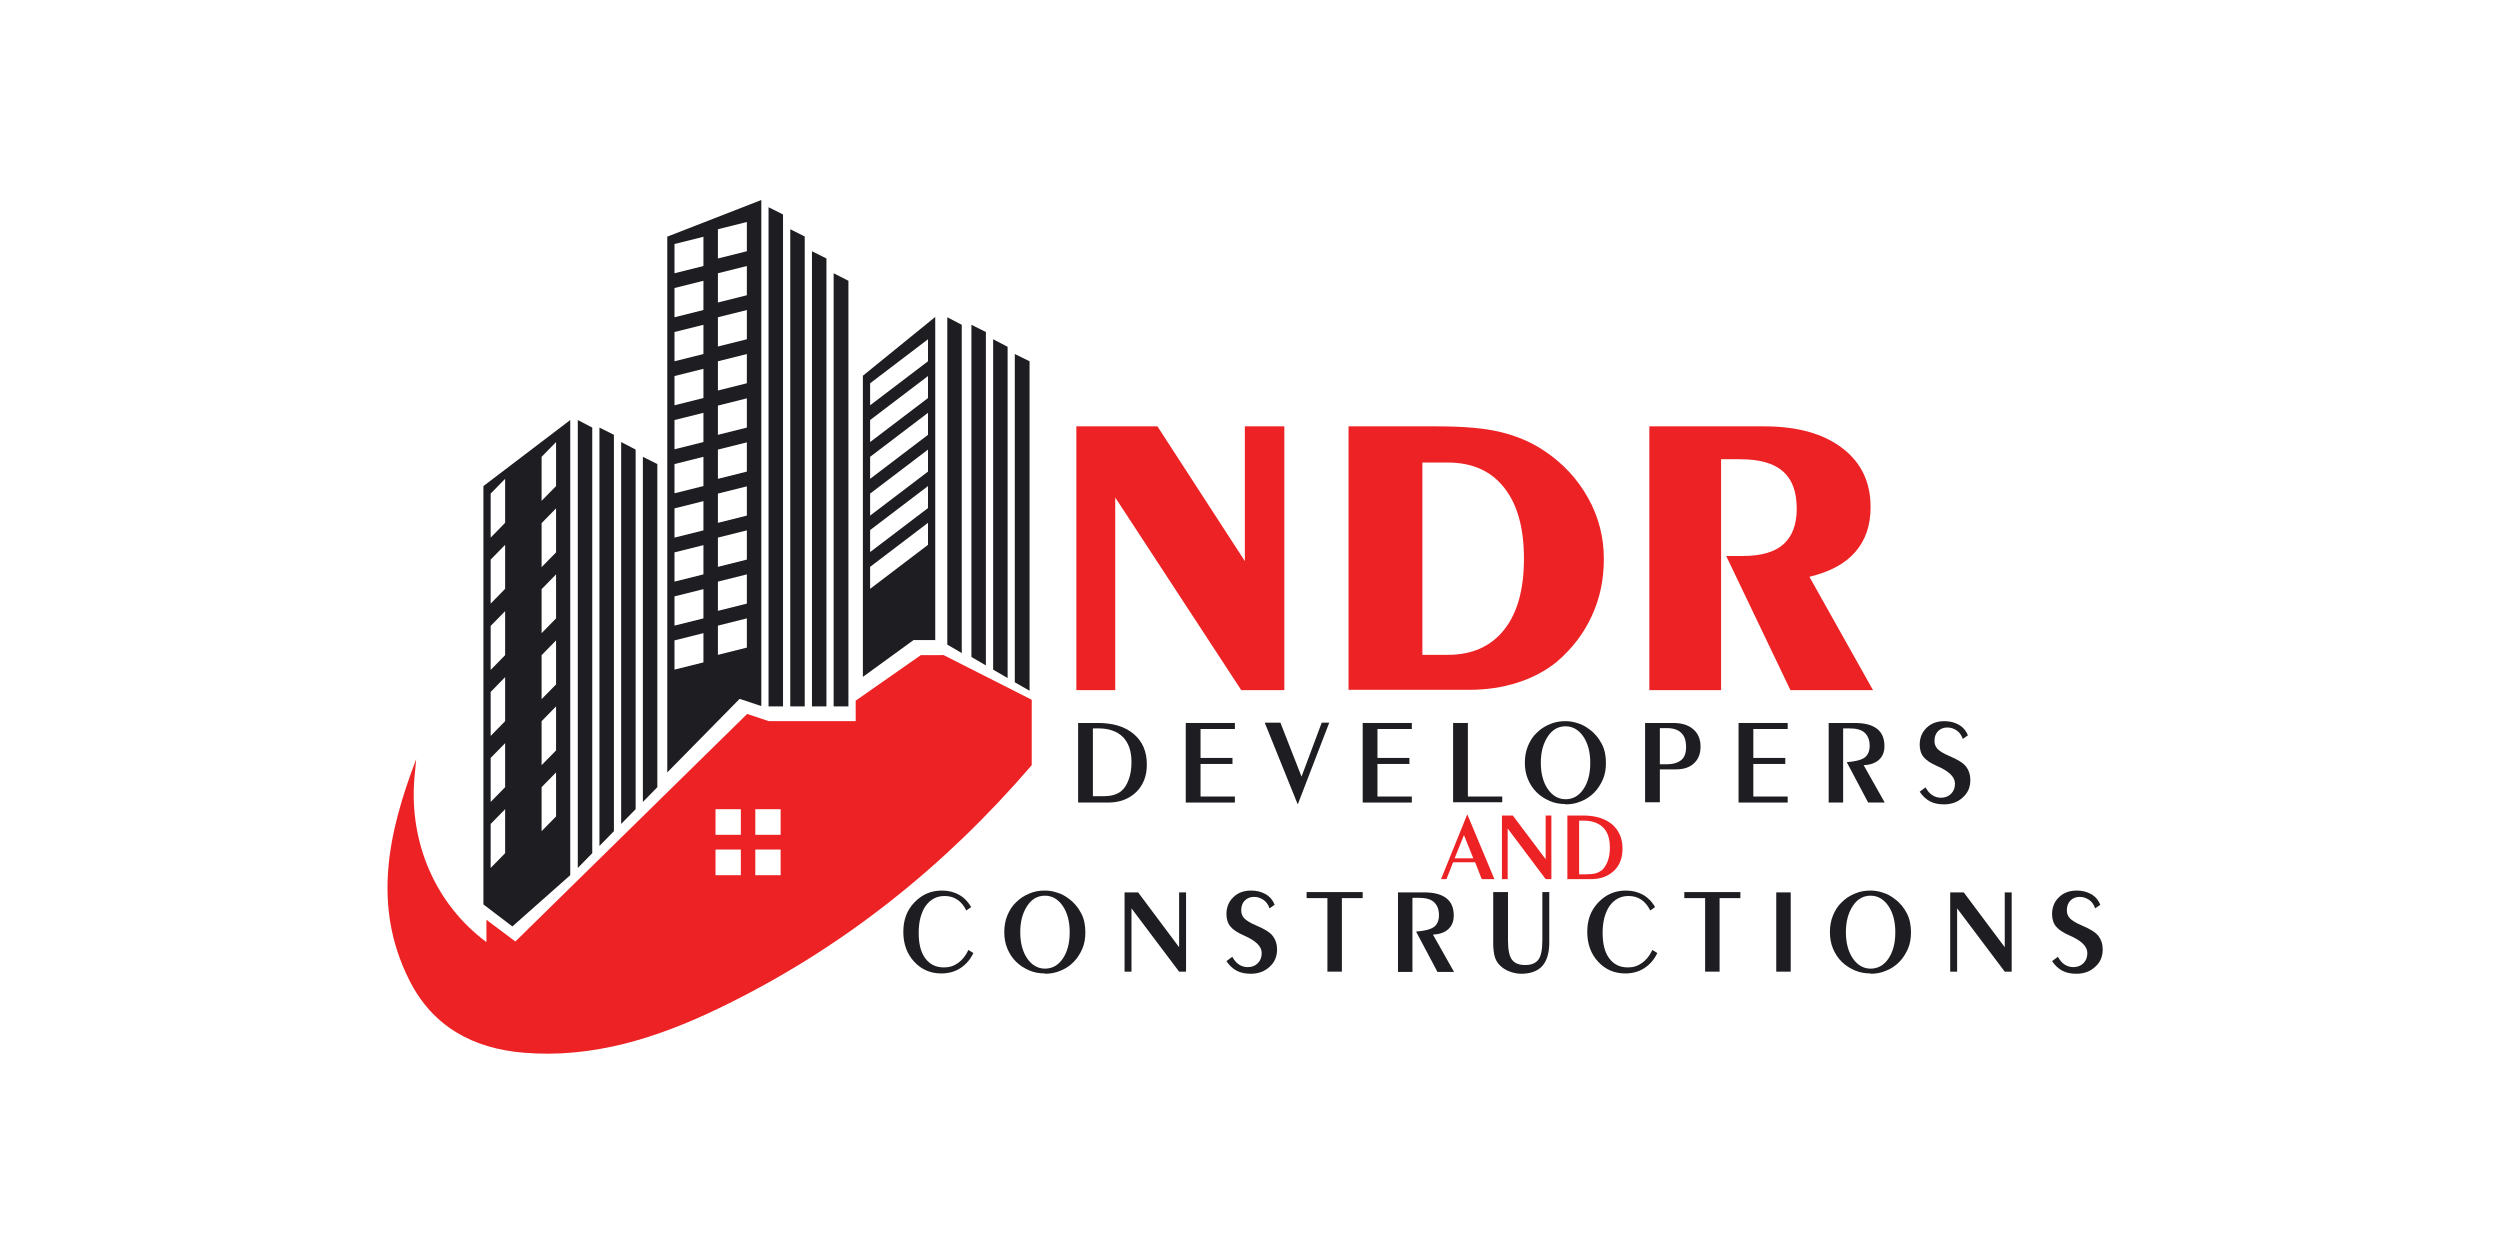 <svg width="200" height="100" viewBox="0 0 200 100" fill="none" xmlns="http://www.w3.org/2000/svg">
<rect width="200" height="100" fill="white"/>
<g style="mix-blend-mode:luminosity">
<path d="M86.25 64.18V57.838H87.817C89.047 57.838 90.012 58.127 90.711 58.73C91.41 59.333 91.748 60.129 91.748 61.166C91.748 62.082 91.459 62.805 90.904 63.36C90.325 63.915 89.578 64.204 88.661 64.204H86.25V64.18ZM87.432 58.296V63.698H88.131C88.517 63.698 88.83 63.673 89.071 63.601C89.312 63.529 89.529 63.432 89.698 63.288C89.964 63.071 90.156 62.757 90.301 62.347C90.446 61.961 90.518 61.503 90.518 60.973C90.518 60.105 90.301 59.453 89.843 58.971C89.385 58.513 88.734 58.272 87.89 58.272H87.432V58.296Z" fill="#1E1D21"/>
<path d="M94.861 64.18V57.838H98.792V58.32H96.043V60.635H98.599V61.117H96.043V63.722H98.792V64.204H94.861V64.18Z" fill="#1E1D21"/>
<path d="M103.808 64.325L101.18 57.815H102.434L104.122 62.131L105.737 57.815H106.34L103.832 64.325H103.808Z" fill="#1E1D21"/>
<path d="M109.016 64.18V57.838H112.946V58.32H110.197V60.635H112.753V61.117H110.197V63.722H112.946V64.204H109.016V64.18Z" fill="#1E1D21"/>
<path d="M120.179 63.698V64.18H116.248V57.838H117.43V63.722H120.179V63.698Z" fill="#1E1D21"/>
<path d="M125.244 64.325C124.81 64.325 124.376 64.252 123.99 64.084C123.604 63.915 123.242 63.698 122.929 63.384C122.615 63.071 122.398 62.733 122.229 62.323C122.061 61.913 121.988 61.479 121.988 61.021C121.988 60.563 122.061 60.105 122.229 59.695C122.398 59.285 122.615 58.923 122.929 58.634C123.242 58.32 123.58 58.103 123.99 57.934C124.376 57.766 124.786 57.693 125.22 57.693C125.557 57.693 125.895 57.742 126.232 57.862C126.57 57.959 126.859 58.127 127.149 58.344C127.583 58.658 127.896 59.044 128.137 59.502C128.379 59.96 128.475 60.467 128.475 61.045C128.475 61.503 128.403 61.962 128.234 62.347C128.065 62.733 127.824 63.119 127.535 63.408C127.221 63.722 126.859 63.963 126.474 64.108C126.088 64.276 125.678 64.349 125.244 64.349V64.325ZM127.221 61.021C127.221 60.153 127.028 59.454 126.666 58.923C126.305 58.393 125.822 58.103 125.244 58.103C124.665 58.103 124.183 58.369 123.821 58.923C123.459 59.478 123.266 60.153 123.266 61.021C123.266 61.889 123.459 62.589 123.821 63.119C124.183 63.65 124.665 63.939 125.244 63.939C125.822 63.939 126.305 63.674 126.666 63.143C127.028 62.613 127.221 61.913 127.221 61.045V61.021Z" fill="#1E1D21"/>
<path d="M131.607 64.18V57.838H133.874C134.549 57.838 135.08 58.007 135.466 58.344C135.852 58.682 136.044 59.14 136.044 59.719C136.044 60.297 135.876 60.732 135.514 61.069C135.152 61.407 134.67 61.551 134.043 61.551H132.789V64.18H131.607ZM132.789 61.142H133.32C133.85 61.142 134.236 61.021 134.501 60.804C134.766 60.587 134.887 60.225 134.887 59.791C134.887 59.261 134.766 58.875 134.501 58.634C134.236 58.368 133.85 58.248 133.32 58.248H132.789V61.166V61.142Z" fill="#1E1D21"/>
<path d="M139.084 64.18V57.838H143.015V58.32H140.266V60.635H142.822V61.117H140.266V63.722H143.015V64.204H139.084V64.18Z" fill="#1E1D21"/>
<path d="M146.294 64.18V57.838H148.367C149.163 57.838 149.742 57.983 150.152 58.296C150.562 58.609 150.755 59.068 150.755 59.695C150.755 60.153 150.61 60.515 150.321 60.78C150.031 61.045 149.621 61.19 149.091 61.214L150.779 64.204H149.453L147.74 60.973C148.416 60.925 148.874 60.804 149.163 60.611C149.428 60.418 149.573 60.081 149.573 59.671C149.573 59.188 149.428 58.851 149.163 58.609C148.898 58.368 148.488 58.272 147.933 58.272H147.451V64.204H146.27L146.294 64.18Z" fill="#1E1D21"/>
<path d="M154.034 62.974C154.179 63.24 154.348 63.457 154.565 63.601C154.782 63.746 155.023 63.818 155.264 63.818C155.602 63.818 155.867 63.722 156.084 63.505C156.301 63.288 156.398 63.023 156.398 62.685C156.398 62.154 155.915 61.696 154.975 61.286C154.468 61.069 154.107 60.828 153.89 60.563C153.673 60.298 153.576 59.96 153.576 59.574C153.576 59.02 153.769 58.562 154.131 58.224C154.493 57.862 154.975 57.693 155.554 57.693C155.988 57.693 156.373 57.79 156.711 57.983C157.049 58.176 157.29 58.465 157.434 58.827L157.024 59.116C156.928 58.827 156.759 58.586 156.542 58.441C156.325 58.296 156.084 58.2 155.795 58.2C155.481 58.2 155.24 58.296 155.047 58.489C154.854 58.682 154.758 58.947 154.758 59.261C154.758 59.526 154.83 59.719 154.999 59.912C155.168 60.081 155.457 60.274 155.915 60.467C156.615 60.756 157.073 61.045 157.29 61.335C157.507 61.624 157.627 61.962 157.627 62.396C157.627 62.974 157.434 63.432 157.024 63.794C156.639 64.156 156.132 64.349 155.529 64.349C155.095 64.349 154.71 64.276 154.396 64.108C154.083 63.939 153.793 63.674 153.576 63.336L154.034 62.998V62.974Z" fill="#1E1D21"/>
<path d="M86.108 55.209V34.109H92.595L99.588 44.888V34.109H102.747V55.209H99.299L89.219 39.8V55.209H86.084H86.108Z" fill="#ED2224"/>
<path d="M107.883 55.209V34.109H115.021C117.094 34.109 118.782 34.254 120.06 34.568C121.338 34.881 122.496 35.363 123.533 36.063C125.028 37.051 126.21 38.329 127.054 39.849C127.898 41.368 128.307 42.983 128.307 44.696C128.307 46.408 127.994 47.854 127.343 49.277C126.692 50.7 125.751 51.906 124.546 52.943C123.653 53.666 122.617 54.221 121.411 54.606C120.205 54.992 118.927 55.185 117.553 55.185H107.907L107.883 55.209ZM113.791 36.979V52.388H115.816C117.77 52.388 119.265 51.713 120.326 50.386C121.387 49.06 121.917 47.155 121.917 44.696C121.917 42.236 121.387 40.331 120.326 39.005C119.265 37.654 117.745 37.003 115.816 37.003H113.791V36.979Z" fill="#ED2224"/>
<path d="M131.947 55.209V34.109H141.135C143.787 34.109 145.861 34.688 147.38 35.846C148.899 37.003 149.647 38.571 149.647 40.572C149.647 42.043 149.237 43.224 148.417 44.165C147.597 45.105 146.367 45.757 144.752 46.142L149.84 55.209H143.233L138.096 44.478H139.423C140.894 44.478 141.979 44.165 142.678 43.538C143.377 42.911 143.739 41.971 143.739 40.693C143.739 39.342 143.377 38.353 142.63 37.702C141.882 37.051 140.749 36.738 139.181 36.738H137.686V55.209H131.947Z" fill="#ED2224"/>
<path d="M77.884 76.213C77.643 76.743 77.281 77.153 76.847 77.442C76.413 77.732 75.883 77.876 75.304 77.876C74.436 77.876 73.713 77.563 73.134 76.936C72.555 76.309 72.266 75.513 72.266 74.549C72.266 73.584 72.555 72.812 73.158 72.186C73.761 71.559 74.484 71.245 75.352 71.245C75.883 71.245 76.341 71.366 76.727 71.583C77.113 71.8 77.45 72.137 77.691 72.571L77.305 72.837C77.113 72.451 76.871 72.162 76.582 71.969C76.293 71.776 75.955 71.679 75.569 71.679C74.942 71.679 74.436 71.944 74.05 72.475C73.688 73.005 73.495 73.729 73.495 74.621C73.495 75.513 73.664 76.189 74.026 76.671C74.388 77.153 74.87 77.394 75.521 77.394C75.955 77.394 76.317 77.274 76.654 77.032C76.992 76.791 77.257 76.454 77.474 75.996L77.86 76.237L77.884 76.213Z" fill="#1E1D21"/>
<path d="M83.597 77.876C83.163 77.876 82.729 77.804 82.343 77.635C81.957 77.467 81.596 77.249 81.282 76.936C80.969 76.623 80.752 76.285 80.583 75.875C80.414 75.465 80.342 75.031 80.342 74.573C80.342 74.115 80.414 73.656 80.583 73.247C80.752 72.837 80.969 72.475 81.282 72.186C81.596 71.872 81.933 71.655 82.343 71.486C82.729 71.317 83.139 71.245 83.573 71.245C83.911 71.245 84.248 71.293 84.586 71.414C84.924 71.51 85.213 71.679 85.502 71.896C85.936 72.21 86.25 72.596 86.491 73.054C86.732 73.512 86.829 74.018 86.829 74.597C86.829 75.055 86.756 75.513 86.587 75.899C86.419 76.285 86.177 76.671 85.888 76.96C85.575 77.274 85.213 77.515 84.827 77.659C84.441 77.828 84.031 77.901 83.597 77.901V77.876ZM85.575 74.573C85.575 73.705 85.382 73.005 85.02 72.475C84.658 71.944 84.176 71.655 83.597 71.655C83.019 71.655 82.536 71.92 82.174 72.475C81.813 73.03 81.62 73.705 81.62 74.573C81.62 75.441 81.813 76.14 82.174 76.671C82.536 77.201 83.019 77.491 83.597 77.491C84.176 77.491 84.658 77.225 85.02 76.695C85.382 76.164 85.575 75.465 85.575 74.597V74.573Z" fill="#1E1D21"/>
<path d="M89.965 77.733V71.391H91.05L94.329 75.779V71.391H94.884V77.733H94.329L90.519 72.669V77.733H89.965Z" fill="#1E1D21"/>
<path d="M98.573 76.526C98.718 76.791 98.887 77.008 99.104 77.153C99.321 77.298 99.562 77.37 99.803 77.37C100.141 77.37 100.406 77.274 100.623 77.057C100.84 76.84 100.937 76.574 100.937 76.237C100.937 75.706 100.454 75.248 99.514 74.838C99.007 74.621 98.646 74.38 98.429 74.115C98.212 73.849 98.115 73.512 98.115 73.126C98.115 72.571 98.308 72.113 98.67 71.776C99.032 71.414 99.514 71.245 100.093 71.245C100.527 71.245 100.912 71.342 101.25 71.534C101.588 71.727 101.829 72.017 101.973 72.379L101.564 72.668C101.467 72.379 101.298 72.137 101.081 71.993C100.864 71.848 100.623 71.751 100.334 71.751C100.02 71.751 99.779 71.848 99.586 72.041C99.393 72.234 99.297 72.499 99.297 72.812C99.297 73.078 99.369 73.271 99.538 73.464C99.707 73.632 99.996 73.825 100.454 74.018C101.154 74.308 101.612 74.597 101.829 74.886C102.046 75.176 102.166 75.513 102.166 75.947C102.166 76.526 101.973 76.984 101.564 77.346C101.178 77.708 100.671 77.901 100.068 77.901C99.634 77.901 99.249 77.828 98.935 77.659C98.622 77.491 98.332 77.225 98.115 76.888L98.573 76.55V76.526Z" fill="#1E1D21"/>
<path d="M106.193 77.732V71.849H104.529V71.366H109.015V71.849H107.351V77.732H106.193Z" fill="#1E1D21"/>
<path d="M111.839 77.733V71.391H113.912C114.708 71.391 115.287 71.535 115.697 71.849C116.107 72.162 116.3 72.62 116.3 73.247C116.3 73.706 116.155 74.067 115.866 74.332C115.576 74.598 115.166 74.743 114.636 74.767L116.324 77.757H114.998L113.285 74.525C113.961 74.477 114.419 74.357 114.708 74.164C114.973 73.971 115.118 73.633 115.118 73.223C115.118 72.741 114.973 72.403 114.708 72.162C114.443 71.921 114.033 71.825 113.478 71.825H112.996V77.757H111.814L111.839 77.733Z" fill="#1E1D21"/>
<path d="M119.457 71.366H120.639V75.2C120.639 75.948 120.735 76.478 120.952 76.768C121.169 77.057 121.507 77.202 122.013 77.202C122.52 77.202 122.857 77.057 123.074 76.768C123.291 76.478 123.388 75.948 123.388 75.2V71.366H123.942V75.417C123.942 76.237 123.749 76.864 123.388 77.274C123.026 77.684 122.447 77.901 121.7 77.901C121.362 77.901 121.049 77.829 120.735 77.708C120.422 77.588 120.18 77.419 119.988 77.226C119.795 77.033 119.65 76.792 119.578 76.527C119.505 76.261 119.457 75.9 119.457 75.442V71.39V71.366Z" fill="#1E1D21"/>
<path d="M132.599 76.213C132.358 76.743 131.996 77.153 131.562 77.442C131.128 77.732 130.598 77.876 130.019 77.876C129.151 77.876 128.427 77.563 127.849 76.936C127.27 76.309 126.98 75.513 126.98 74.549C126.98 73.584 127.27 72.812 127.873 72.186C128.476 71.559 129.199 71.245 130.067 71.245C130.598 71.245 131.056 71.366 131.442 71.583C131.827 71.8 132.165 72.137 132.406 72.571L132.02 72.837C131.827 72.451 131.586 72.162 131.297 71.969C131.008 71.776 130.67 71.679 130.284 71.679C129.657 71.679 129.151 71.944 128.765 72.475C128.403 73.005 128.21 73.729 128.21 74.621C128.21 75.513 128.379 76.189 128.741 76.671C129.103 77.153 129.585 77.394 130.236 77.394C130.67 77.394 131.032 77.274 131.369 77.032C131.707 76.791 131.972 76.454 132.189 75.996L132.575 76.237L132.599 76.213Z" fill="#1E1D21"/>
<path d="M136.41 77.732V71.849H134.746V71.366H139.231V71.849H137.567V77.732H136.41Z" fill="#1E1D21"/>
<path d="M143.257 77.733H142.1V71.391H143.257V77.733Z" fill="#1E1D21"/>
<path d="M149.648 77.876C149.214 77.876 148.78 77.804 148.394 77.635C148.008 77.467 147.647 77.249 147.333 76.936C147.02 76.623 146.803 76.285 146.634 75.875C146.465 75.465 146.393 75.031 146.393 74.573C146.393 74.115 146.465 73.656 146.634 73.247C146.803 72.837 147.02 72.475 147.333 72.186C147.647 71.872 147.984 71.655 148.394 71.486C148.78 71.317 149.19 71.245 149.624 71.245C149.961 71.245 150.299 71.293 150.637 71.414C150.974 71.51 151.264 71.679 151.553 71.896C151.987 72.21 152.301 72.596 152.542 73.054C152.783 73.512 152.879 74.018 152.879 74.597C152.879 75.055 152.807 75.513 152.638 75.899C152.469 76.285 152.228 76.671 151.939 76.96C151.625 77.274 151.264 77.515 150.878 77.659C150.492 77.828 150.082 77.901 149.648 77.901V77.876ZM151.625 74.573C151.625 73.705 151.432 73.005 151.071 72.475C150.709 71.944 150.227 71.655 149.648 71.655C149.069 71.655 148.587 71.92 148.225 72.475C147.864 73.03 147.671 73.705 147.671 74.573C147.671 75.441 147.864 76.14 148.225 76.671C148.587 77.201 149.069 77.491 149.648 77.491C150.227 77.491 150.709 77.225 151.071 76.695C151.432 76.164 151.625 75.465 151.625 74.597V74.573Z" fill="#1E1D21"/>
<path d="M156.016 77.733V71.391H157.101L160.38 75.779V71.391H160.935V77.733H160.38L156.57 72.669V77.733H156.016Z" fill="#1E1D21"/>
<path d="M164.624 76.526C164.769 76.791 164.938 77.008 165.155 77.153C165.372 77.298 165.613 77.37 165.854 77.37C166.192 77.37 166.457 77.274 166.674 77.057C166.891 76.84 166.987 76.574 166.987 76.237C166.987 75.706 166.505 75.248 165.565 74.838C165.058 74.621 164.697 74.38 164.479 74.115C164.262 73.849 164.166 73.512 164.166 73.126C164.166 72.571 164.359 72.113 164.721 71.776C165.082 71.414 165.565 71.245 166.143 71.245C166.577 71.245 166.963 71.342 167.301 71.534C167.638 71.727 167.88 72.017 168.024 72.379L167.614 72.668C167.518 72.379 167.349 72.137 167.132 71.993C166.915 71.848 166.674 71.751 166.385 71.751C166.071 71.751 165.83 71.848 165.637 72.041C165.444 72.234 165.348 72.499 165.348 72.812C165.348 73.078 165.42 73.271 165.589 73.464C165.758 73.632 166.047 73.825 166.505 74.018C167.204 74.308 167.663 74.597 167.88 74.886C168.097 75.176 168.217 75.513 168.217 75.947C168.217 76.526 168.024 76.984 167.614 77.346C167.228 77.708 166.722 77.901 166.119 77.901C165.685 77.901 165.299 77.828 164.986 77.659C164.672 77.491 164.383 77.225 164.166 76.888L164.624 76.55V76.526Z" fill="#1E1D21"/>
<path d="M115.284 70.329L117.382 65.144L119.552 70.329H118.539L118.009 68.979H116.248L115.718 70.329H115.26H115.284ZM116.393 68.665H117.864L117.117 66.808L116.369 68.665H116.393Z" fill="#ED2224"/>
<path d="M120.156 70.329V65.241H121.024L123.653 68.738V65.241H124.111V70.329H123.653L120.614 66.278V70.329H120.156Z" fill="#ED2224"/>
<path d="M125.389 70.329V65.241H126.643C127.631 65.241 128.403 65.482 128.958 65.941C129.512 66.423 129.802 67.05 129.802 67.894C129.802 68.617 129.585 69.22 129.126 69.654C128.668 70.088 128.065 70.329 127.318 70.329H125.389ZM126.329 65.627V69.944H126.884C127.197 69.944 127.438 69.919 127.631 69.871C127.824 69.823 127.993 69.726 128.138 69.63C128.355 69.437 128.499 69.196 128.62 68.882C128.741 68.569 128.789 68.207 128.789 67.797C128.789 67.098 128.62 66.567 128.258 66.206C127.897 65.844 127.366 65.651 126.691 65.651H126.329V65.627Z" fill="#ED2224"/>
<path d="M46.223 33.603V69.437L47.38 68.255V34.206L46.223 33.603Z" fill="#1E1D21"/>
<path d="M47.955 34.206V67.676L49.113 66.495V34.785L47.955 34.206Z" fill="#1E1D21"/>
<path d="M49.693 35.363V65.916L50.851 64.734V35.966L49.693 35.363Z" fill="#1E1D21"/>
<path d="M51.43 36.545V64.156L52.587 62.974V37.124L51.43 36.545Z" fill="#1E1D21"/>
<path d="M38.674 38.885V72.355L40.989 74.115L45.619 70.016V33.603L38.674 38.885ZM40.41 68.255L39.253 69.437V65.916L40.41 64.735V68.255ZM40.41 62.974L39.253 64.156V60.635L40.41 59.454V62.974ZM40.41 57.694L39.253 58.875V55.354L40.41 54.173V57.694ZM40.41 52.413L39.253 53.594V50.073L40.41 48.892V52.413ZM40.41 47.107L39.253 48.289V44.768L40.41 43.587V47.107ZM40.41 41.826L39.253 43.008V39.487L40.41 38.306V41.826ZM44.485 65.314L43.328 66.495V62.974L44.485 61.793V65.314ZM44.485 60.033L43.328 61.214V57.694L44.485 56.512V60.033ZM44.485 54.752L43.328 55.933V52.413L44.485 51.231V54.752ZM44.485 49.471L43.328 50.652V47.132L44.485 45.95V49.471ZM44.485 44.19L43.328 45.371V41.85L44.485 40.669V44.19ZM44.485 38.885L43.328 40.066V36.545L44.485 35.364V38.885Z" fill="#1E1D21"/>
<path d="M69.031 30.083V54.149L73.082 51.207H74.819V25.356L69.031 30.059V30.083ZM74.24 43.587L69.61 47.107V45.347L74.24 41.826V43.587ZM74.24 40.645L69.61 44.165V42.405L74.24 38.885V40.645ZM74.24 37.727L69.61 41.248V39.487L74.24 35.967V37.727ZM74.24 34.785L69.61 38.306V36.545L74.24 33.025V34.785ZM74.24 31.843L69.61 35.364V33.603L74.24 30.083V31.843ZM74.24 28.901L69.61 32.422V30.662L74.24 27.141V28.901Z" fill="#1E1D21"/>
<path d="M75.783 25.381L76.941 25.984V52.244L75.783 51.569V25.381Z" fill="#1E1D21"/>
<path d="M78.87 26.562V53.232L77.713 52.557V25.983L78.87 26.562Z" fill="#1E1D21"/>
<path d="M80.609 27.744V54.245L79.451 53.57V27.141L80.609 27.744Z" fill="#1E1D21"/>
<path d="M82.365 28.901V55.258L81.184 54.583V28.322L82.365 28.901Z" fill="#1E1D21"/>
<path d="M53.382 18.918V61.793L59.169 55.909L60.905 56.488V16L53.357 18.942L53.382 18.918ZM56.275 52.991L53.96 53.57V51.231L56.275 50.652V52.991ZM56.275 49.47L53.96 50.049V47.71L56.275 47.131V49.47ZM56.275 45.95L53.96 46.529V44.189L56.275 43.611V45.95ZM56.275 42.429L53.96 43.008V40.669L56.275 40.09V42.429ZM56.275 38.884L53.96 39.463V37.124L56.275 36.545V38.884ZM56.275 35.364L53.96 35.942V33.603L56.275 33.025V35.364ZM56.275 31.843L53.96 32.422V30.083L56.275 29.504V31.843ZM56.275 28.322L53.96 28.901V26.562L56.275 25.983V28.322ZM56.275 24.802L53.96 25.38V23.041L56.275 22.463V24.802ZM56.275 21.281L53.96 21.86V19.521L56.275 18.942V21.281ZM59.748 51.809L57.433 52.388V50.049L59.748 49.47V51.809ZM59.748 48.289L57.433 48.867V46.529L59.748 45.95V48.289ZM59.748 44.768L57.433 45.347V43.008L59.748 42.429V44.768ZM59.748 41.248L57.433 41.826V39.487L59.748 38.908V41.248ZM59.748 37.727L57.433 38.306V35.967L59.748 35.388V37.727ZM59.748 34.206L57.433 34.785V32.446L59.748 31.867V34.206ZM59.748 30.661L57.433 31.24V28.901L59.748 28.322V30.661ZM59.748 27.141L57.433 27.72V25.38L59.748 24.802V27.141ZM59.748 23.62L57.433 24.199V21.86L59.748 21.281V23.62ZM59.748 20.099L57.433 20.678V18.339L59.748 17.76V20.099Z" fill="#1E1D21"/>
<path d="M61.484 16.579L62.642 17.158V56.512H61.484V16.579Z" fill="#1E1D21"/>
<path d="M64.378 18.918V56.511H63.221V18.339L64.378 18.918Z" fill="#1E1D21"/>
<path d="M66.115 20.678V56.512H64.957V20.1L66.115 20.678Z" fill="#1E1D21"/>
<path d="M67.873 22.462V56.511H66.691V21.859L67.873 22.462Z" fill="#1E1D21"/>
<path d="M75.4 52.412H73.664L68.455 56.053V57.693H61.51L59.774 57.114L41.23 75.32L38.915 73.584V75.368C34.888 72.378 32.718 67.483 33.152 62.25C33.2 61.744 33.248 61.238 33.297 60.731C31.078 66.543 29.752 72.427 32.718 78.359C34.599 82.144 37.854 83.881 41.906 84.218C47.428 84.677 52.564 83.037 57.435 80.698C67.37 75.923 75.593 69.292 82.538 61.214V55.981L75.448 52.388L75.4 52.412ZM59.268 70.015H57.242V67.965H59.268V70.015ZM59.268 66.784H57.242V64.734H59.268V66.784ZM62.451 70.015H60.425V67.965H62.451V70.015ZM62.451 66.784H60.425V64.734H62.451V66.784Z" fill="#ED2224"/>
</g>
</svg>
